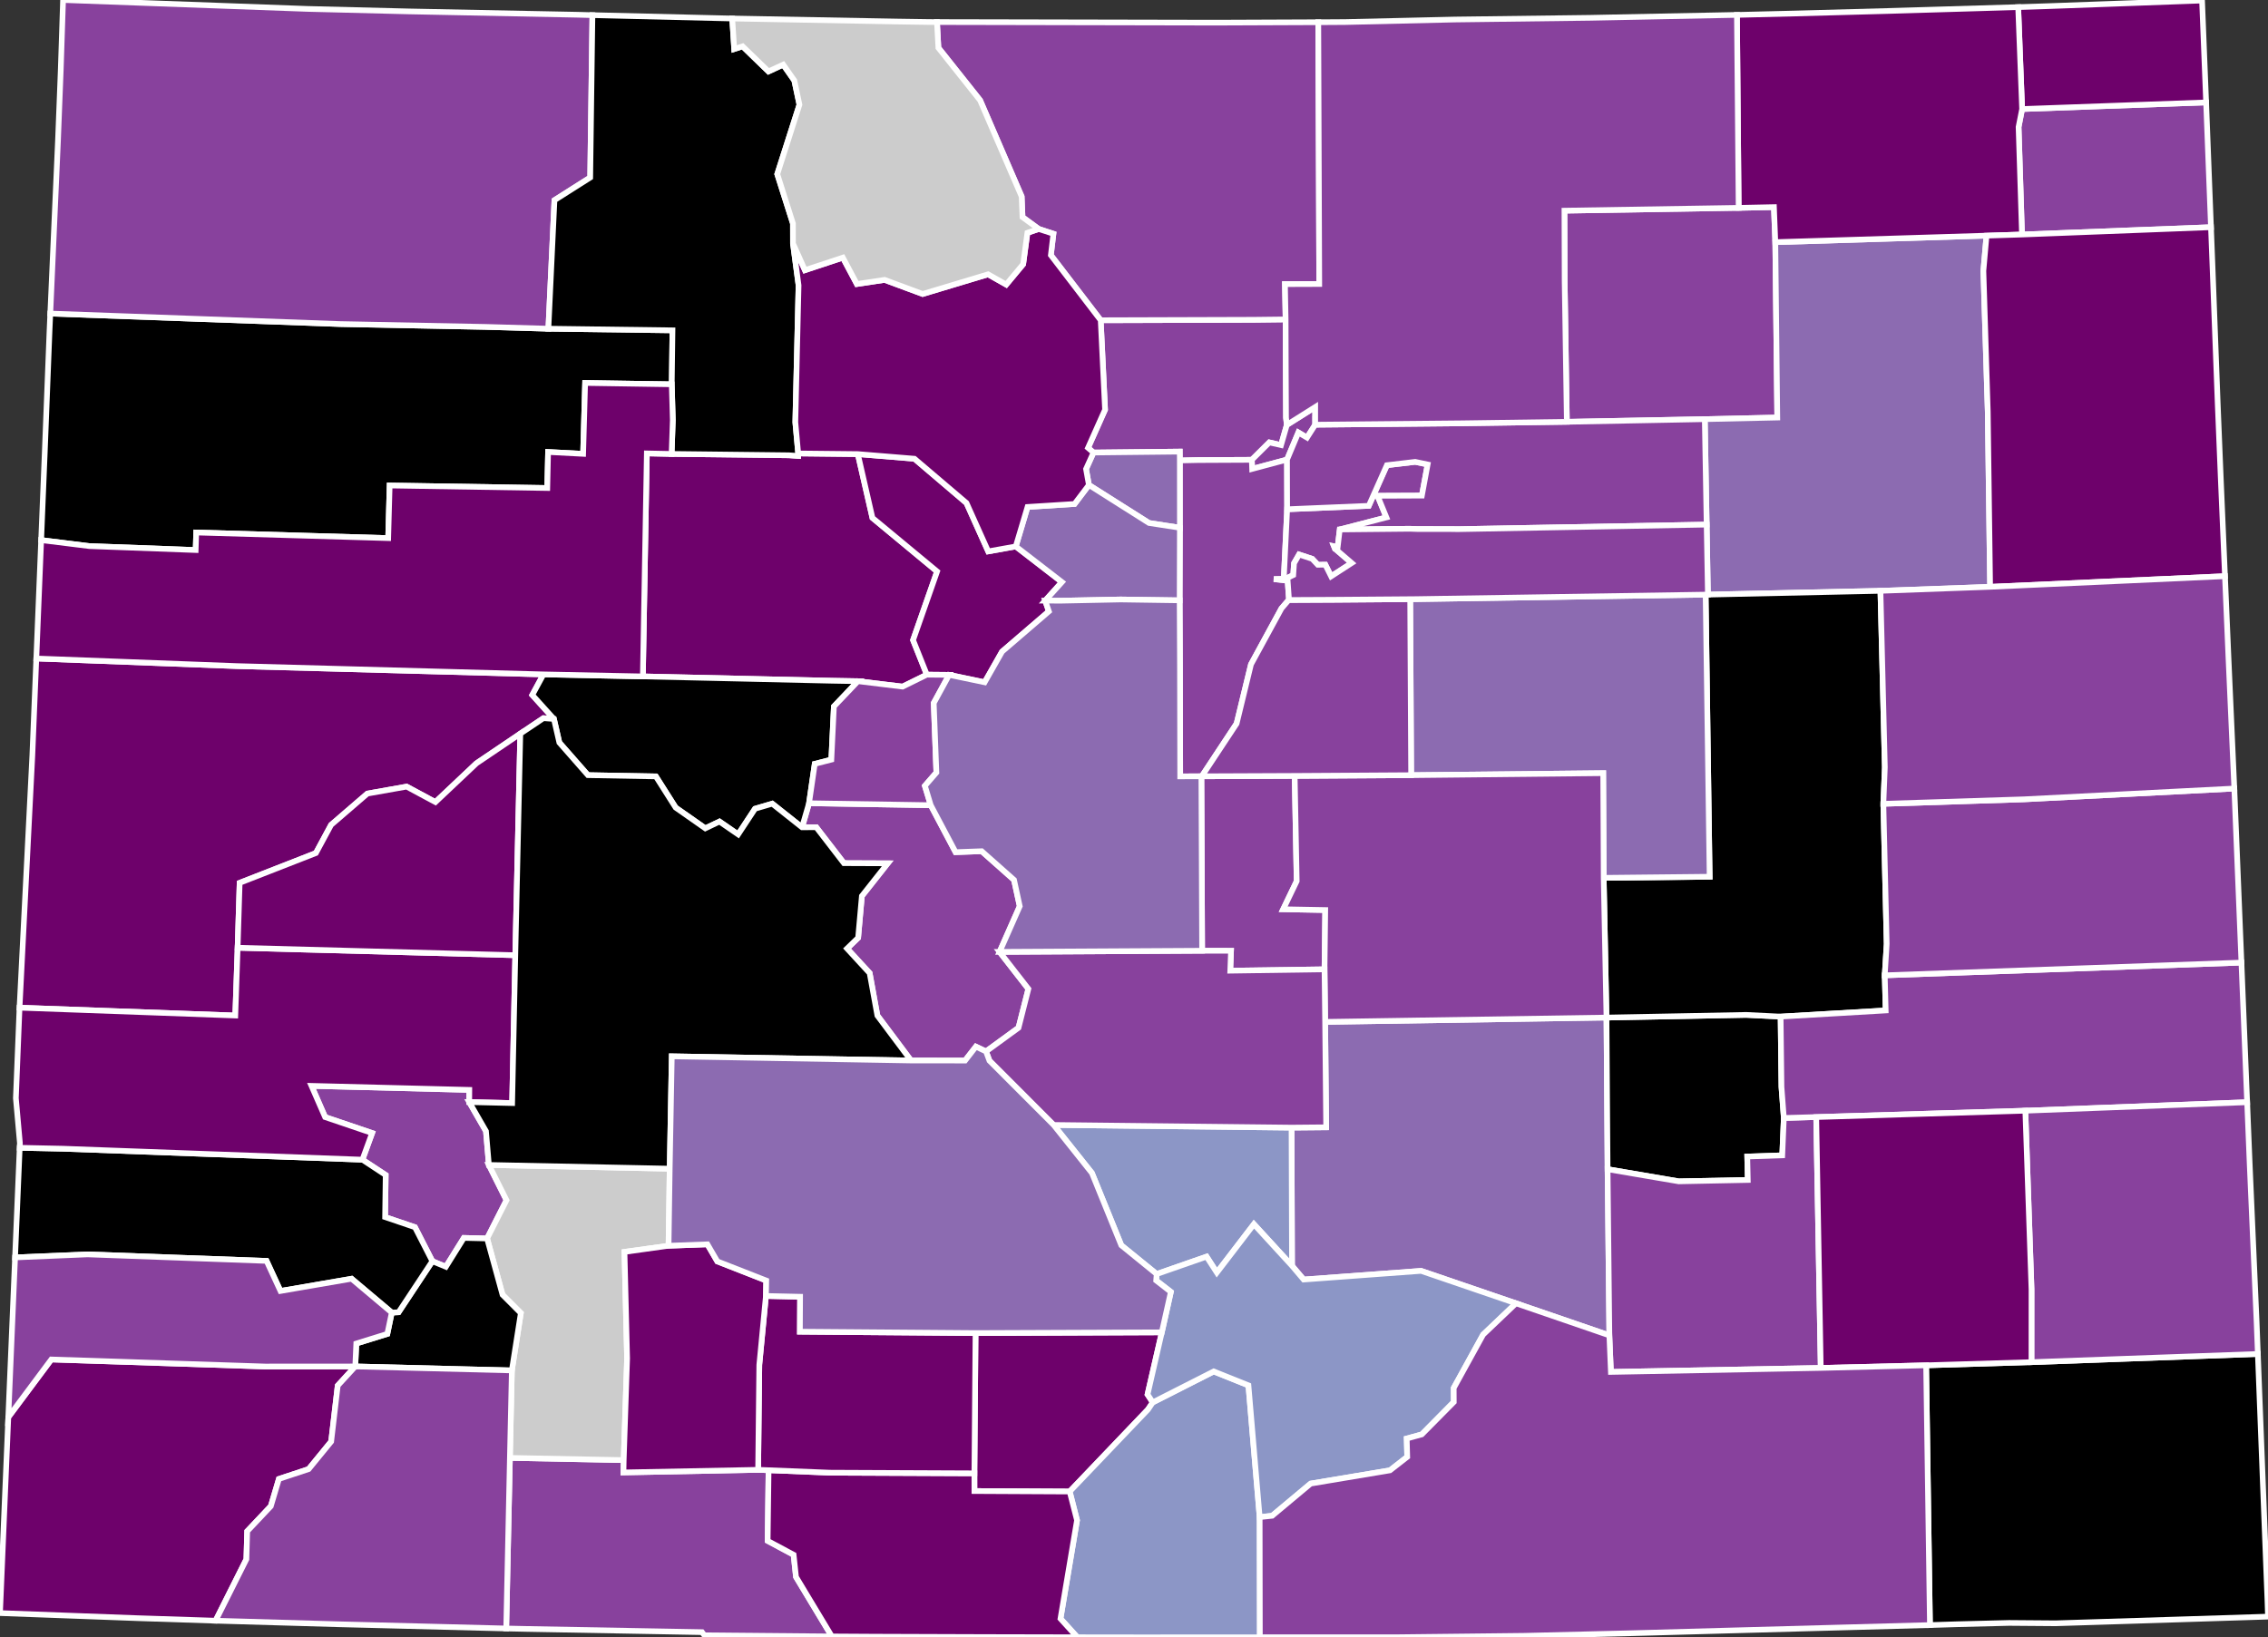 <?xml version="1.0" encoding="utf-8" ?>
<svg baseProfile="full" fill="#d0d0d0" height="288.858" stroke="#ffffff" stroke-width="1" version="1.1" width="400.0" xmlns="http://www.w3.org/2000/svg" xmlns:ev="http://www.w3.org/2001/xml-events" xmlns:xlink="http://www.w3.org/1999/xlink">
	<rect width="100%" height="100%" fill="#333333" stroke="none"/>
	<defs />
	<g id="counties"><path d="M 227.786,198.934 L 233.895,198.878 L 233.712,180.282 L 283.332,179.52 L 283.525,206.274 L 283.839,235.586 L 267.369,229.932 L 250.637,224.209 L 229.925,225.737 L 227.871,223.312 L 227.786,198.934 z" id="c08101" fill="#8c6bb1" />
		<path d="M 275.954,49.558 L 275.916,37.165 L 306.64,36.67 L 312.864,36.541 L 313.105,42.721 L 313.453,73.663 L 300.668,73.948 L 276.341,74.416 L 275.954,49.558 z" id="c08087" fill="#88419d" />
		<path d="M 191.893,79.01 L 194.897,72.273 L 194.13,56.499 L 221.074,56.416 L 226.741,56.35 L 226.769,65.14 L 226.811,73.684 L 226.958,74.958 L 225.932,78.526 L 223.87,78.051 L 220.78,81.12 L 211.28,81.165 L 208.085,81.234 L 208.073,79.671 L 192.859,79.836 L 191.893,79.01 z" id="c08013" fill="#88419d" />
		<path d="M 356.012,22.404 L 356.635,19.236 L 389.088,18.07 L 389.232,21.771 L 389.944,40.084 L 356.613,41.375 L 356.012,22.404 z" id="c08095" fill="#88419d" />
		<path d="M 283.332,179.52 L 307.979,179.046 L 314.043,179.35 L 314.192,191.744 L 314.609,197.234 L 314.33,203.825 L 308.157,204.036 L 308.251,208.17 L 296.081,208.414 L 283.525,206.274 L 283.332,179.52 z" id="c08025" fill="#000000" />
		<path d="M 8.87,55.319 L 59.974,57.166 L 85.551,57.669 L 96.717,57.988 L 118.602,58.276 L 118.477,67.797 L 103.197,67.563 L 102.845,80.067 L 96.664,79.74 L 96.52,86.096 L 68.722,85.651 L 68.464,94.935 L 34.609,93.945 L 34.508,97.037 L 15.759,96.342 L 7.261,95.288 L 7.886,80.038 L 8.738,58.291 L 8.87,55.319 z" id="c08103" fill="#000000" />
		<path d="M 220.78,81.12 L 223.87,78.051 L 225.932,78.526 L 226.958,74.958 L 231.96,71.808 L 231.959,73.883 L 231.95,73.883 L 231.954,74.92 L 231.961,74.919 L 231.961,74.925 L 230.51,77.201 L 228.989,76.304 L 226.986,81.08 L 220.84,82.725 L 220.78,81.12 z" id="c08014" fill="#88419d" />
		<path d="M 283.525,206.274 L 296.081,208.414 L 308.251,208.17 L 308.157,204.036 L 314.33,203.825 L 314.609,197.234 L 320.32,197.072 L 321.12,241.332 L 284.109,242.037 L 283.839,235.586 L 283.525,206.274 z" id="c08089" fill="#88419d" />
		<path d="M 1.464,250.02 L 9.051,239.838 L 46.767,241.082 L 62.658,241.07 L 59.565,244.444 L 58.409,254.317 L 54.436,259.178 L 49.19,260.916 L 47.764,265.721 L 43.598,270.14 L 43.457,275.079 L 38.021,285.925 L 24.259,285.479 L 0.0,284.581 L 1.464,250.02 z" id="c08083" fill="#6e016b" />
		<path d="M 89.931,257.204 L 110,257.594 L 109.956,259.768 L 133.711,259.306 L 135.551,259.376 L 135.387,271.839 L 139.968,274.291 L 140.387,278.198 L 146.712,288.701 L 124.226,288.499 L 123.806,287.943 L 92.754,287.375 L 89.28,287.299 L 89.931,257.204 z" id="c08007" fill="#88419d" />
		<path d="M 300.998,92.55 L 300.668,73.948 L 313.453,73.663 L 313.105,42.721 L 350.355,41.573 L 349.804,47.795 L 350.576,72.601 L 350.99,103.529 L 331.648,104.235 L 301.218,104.9 L 300.998,92.55 z" id="c08121" fill="#8c6bb1" />
		<path d="M 5.703,133.279 L 6.405,116.174 L 41.816,117.514 L 95.849,118.976 L 93.877,122.609 L 97.695,126.836 L 95.839,126.703 L 91.764,129.437 L 84.037,134.659 L 76.79,141.506 L 71.714,138.775 L 64.803,140.004 L 58.392,145.529 L 55.713,150.499 L 42.268,155.752 L 41.911,167.204 L 41.498,179.16 L 3.447,177.778 L 5.703,133.279 z" id="c08077" fill="#6e016b" />
		<path d="M 208.053,105.912 L 208.093,93.105 L 208.085,81.234 L 211.28,81.165 L 220.78,81.12 L 220.84,82.725 L 226.986,81.08 L 227.01,89.843 L 226.418,102.119 L 224.667,102.171 L 226.805,102.412 L 227.061,101.945 L 227.339,105.849 L 227.102,106.063 L 226.008,107.338 L 220.633,117.209 L 218.096,127.659 L 211.953,136.955 L 211.885,136.955 L 208.148,136.97 L 208.11,117.637 L 208.053,105.912 z" id="c08059" fill="#88419d" />
		<path d="M 191.542,82.746 L 192.859,79.836 L 208.073,79.671 L 208.085,81.234 L 208.093,93.105 L 202.646,92.267 L 192.049,85.558 L 191.542,82.746 z" id="c08047" fill="#8c6bb1" />
		<path d="M 282.84,154.869 L 301.524,154.674 L 300.817,104.905 L 301.218,104.9 L 331.648,104.235 L 332.424,135.367 L 332.162,141.807 L 332.751,166.527 L 332.406,172.066 L 332.572,178.265 L 314.043,179.35 L 307.979,179.046 L 283.332,179.52 L 282.84,154.869 z" id="c08073" fill="#000000" />
		<path d="M 211.953,136.955 L 228.339,136.887 L 228.695,155.451 L 226.311,160.411 L 233.729,160.547 L 233.604,171.009 L 216.978,171.248 L 217.111,167.739 L 212.017,167.73 L 211.885,136.955 L 211.953,136.955 z" id="c08119" fill="#88419d" />
		<path d="M 248.712,105.707 L 249.731,105.698 L 300.817,104.905 L 301.524,154.674 L 282.84,154.869 L 282.754,136.403 L 248.88,136.757 L 248.712,105.707 z" id="c08039" fill="#8c6bb1" />
		<path d="M 171.85,259.923 L 172.052,235.182 L 204.904,235.052 L 202.389,246.009 L 203.309,247.41 L 202.456,248.674 L 188.656,263.134 L 171.855,263.049 L 171.85,259.923 z" id="c08003" fill="#6e016b" />
		<path d="M 54.936,191.57 L 82.771,192.277 L 82.756,194.431 L 85.71,199.561 L 86.223,205.522 L 89.329,211.744 L 85.907,218.491 L 81.81,218.394 L 78.635,223.486 L 76.255,222.499 L 73.184,216.504 L 67.921,214.72 L 68.022,207.293 L 63.916,204.591 L 65.631,199.892 L 57.342,197.078 L 54.936,191.57 z" id="c08091" fill="#88419d" />
		<path d="M 339.706,240.869 L 358.285,240.311 L 398.212,238.867 L 398.917,257.016 L 399.28,266.34 L 399.7,277.129 L 399.902,282.215 L 400.0,285.205 L 382.123,285.77 L 362.543,286.381 L 354.319,286.317 L 345.169,286.547 L 340.378,286.697 L 339.706,240.869 z" id="c08009" fill="#000000" />
		<path d="M 142.686,141.708 L 164.152,142.053 L 168.534,150.338 L 173.139,150.172 L 178.84,155.231 L 179.85,159.877 L 176.29,167.93 L 181.372,174.461 L 179.632,181.32 L 173.902,185.494 L 172.115,184.65 L 170.21,187.102 L 160.669,187.093 L 154.741,179.167 L 153.378,171.674 L 149.392,167.342 L 151.347,165.449 L 152.005,158.078 L 156.561,152.311 L 148.837,152.279 L 143.954,145.936 L 141.454,145.957 L 142.686,141.708 z" id="c08015" fill="#88419d" />
		<path d="M 185.828,198.467 L 227.786,198.934 L 227.871,223.312 L 221.147,215.977 L 214.612,224.505 L 212.8,221.696 L 204,224.765 L 197.759,219.693 L 192.58,206.946 L 185.828,198.467 z" id="c08027" fill="#8c96c6" />
		<path d="M 314.043,179.35 L 332.572,178.265 L 332.406,172.066 L 395.316,169.821 L 395.987,186.229 L 396.324,194.454 L 357.204,195.952 L 320.32,197.072 L 314.609,197.234 L 314.192,191.744 L 314.043,179.35 z" id="c08061" fill="#88419d" />
		<path d="M 332.751,166.527 L 332.162,141.807 L 356.97,141.015 L 394.06,139.114 L 395.076,163.962 L 395.316,169.821 L 332.406,172.066 L 332.751,166.527 z" id="c08017" fill="#88419d" />
		<path d="M 189.952,268.207 L 188.656,263.134 L 202.456,248.674 L 203.309,247.41 L 214.059,241.949 L 220.183,244.405 L 222.164,267.649 L 222.197,288.848 L 218.457,288.855 L 216.698,288.857 L 207.098,288.857 L 200.55,288.858 L 190.12,288.845 L 190.006,288.845 L 187.034,285.565 L 189.952,268.207 z" id="c08023" fill="#8c96c6" />
		<path d="M 10.232,24.683 L 10.257,24.043 L 10.712,12.418 L 11.122,0.0 L 54.198,1.57 L 72.106,2.013 L 101.808,2.599 L 104.484,2.671 L 104.094,31.318 L 97.787,35.318 L 96.717,57.988 L 85.551,57.669 L 59.974,57.166 L 8.87,55.319 L 10.232,24.683 z" id="c08081" fill="#88419d" />
		<path d="M 85.907,218.491 L 89.329,211.744 L 86.223,205.522 L 118.115,206.178 L 117.914,219.774 L 110.138,220.86 L 110.602,239.653 L 110,257.594 L 89.931,257.204 L 90.273,241.77 L 91.859,231.651 L 88.63,228.42 L 85.907,218.491 z" id="c08053" fill="#CCCCCC" />
		<path d="M 226.418,102.119 L 227.01,89.843 L 241.406,89.238 L 244.601,82.07 L 249.593,81.482 L 251.786,81.942 L 250.772,87.434 L 242.952,87.466 L 244.514,91.281 L 236.29,93.41 L 235.919,96.513 L 235.272,96.378 L 235.536,97.031 L 235.537,96.934 L 235.573,96.934 L 235.538,96.888 L 235.538,96.874 L 238.395,99.327 L 234.765,101.679 L 233.745,99.625 L 232.414,99.637 L 231.44,98.598 L 229.115,97.828 L 228.225,99.37 L 228.083,101.454 L 227.061,101.945 L 226.805,102.412 L 224.667,102.171 L 226.418,102.119 z" id="c08031" fill="#88419d" />
		<path d="M 114.084,79.99 L 118.45,80.081 L 139.127,80.32 L 140.769,80.433 L 140.773,79.998 L 151.294,80.111 L 153.868,91.363 L 165.273,100.816 L 161.035,112.927 L 163.463,119.024 L 159.188,121.134 L 151.315,120.176 L 146.746,120.096 L 113.381,119.334 L 114.084,79.99 z" id="c08037" fill="#6e016b" />
		<path d="M 228.695,155.451 L 228.339,136.887 L 248.88,136.757 L 282.754,136.403 L 282.84,154.869 L 283.332,179.52 L 233.712,180.282 L 233.604,171.009 L 233.729,160.547 L 226.311,160.411 L 228.695,155.451 z" id="c08041" fill="#88419d" />
		<path d="M 135.551,259.376 L 146.363,259.811 L 171.85,259.923 L 171.855,263.049 L 188.656,263.134 L 189.952,268.207 L 187.034,285.565 L 190.006,288.845 L 174.066,288.811 L 173.56,288.81 L 154.316,288.746 L 146.712,288.701 L 140.387,278.198 L 139.968,274.291 L 135.387,271.839 L 135.551,259.376 z" id="c08021" fill="#6e016b" />
		<path d="M 202.389,246.009 L 204.904,235.052 L 206.502,227.913 L 203.914,225.902 L 204,224.765 L 212.8,221.696 L 214.612,224.505 L 221.147,215.977 L 227.871,223.312 L 229.925,225.737 L 250.637,224.209 L 267.369,229.932 L 261.57,235.461 L 256.386,244.876 L 256.399,247.349 L 250.754,253.058 L 248.101,253.787 L 248.189,257.027 L 245.15,259.396 L 231.158,261.736 L 224.367,267.414 L 222.164,267.649 L 220.183,244.405 L 214.059,241.949 L 203.309,247.41 L 202.389,246.009 z" id="c08055" fill="#8c96c6" />
		<path d="M 355.941,1.256 L 357.689,1.2 L 361.151,1.087 L 388.365,0.094 L 388.371,0.094 L 389.088,18.07 L 356.635,19.236 L 355.941,1.256 z" id="c08115" fill="#6e016b" />
		<path d="M 62.84,237.023 L 68.313,235.325 L 69.098,231.565 L 70.294,231.511 L 76.255,222.499 L 78.635,223.486 L 81.81,218.394 L 85.907,218.491 L 88.63,228.42 L 91.859,231.651 L 90.273,241.77 L 62.658,241.07 L 62.84,237.023 z" id="c08111" fill="#000000" />
		<path d="M 226.986,81.08 L 228.989,76.304 L 230.51,77.201 L 231.961,74.925 L 257.769,74.68 L 276.341,74.416 L 300.668,73.948 L 300.998,92.55 L 257.117,93.357 L 255.938,93.34 L 250.033,93.335 L 248.632,93.286 L 236.29,93.41 L 244.514,91.281 L 242.952,87.466 L 250.772,87.434 L 251.786,81.942 L 249.593,81.482 L 244.601,82.07 L 241.406,89.238 L 227.01,89.843 L 226.986,81.08 z" id="c08001" fill="#88419d" />
		<path d="M 165.253,3.893 L 214.505,3.993 L 214.52,3.993 L 232.502,3.921 L 232.673,50.104 L 226.621,50.125 L 226.741,56.35 L 221.074,56.416 L 194.13,56.499 L 185.339,45.017 L 185.787,41.244 L 183.204,40.4 L 180.338,38.307 L 180.19,34.682 L 172.856,17.69 L 165.501,8.434 L 165.253,3.893 z" id="c08069" fill="#88419d" />
		<path d="M 306.339,2.628 L 316.65,2.378 L 333.14,1.932 L 355.941,1.256 L 356.635,19.236 L 356.012,22.404 L 356.613,41.375 L 350.355,41.573 L 313.105,42.721 L 312.864,36.541 L 306.64,36.67 L 306.339,2.628 z" id="c08075" fill="#6e016b" />
		<path d="M 151.294,80.111 L 161.285,80.932 L 170.455,88.739 L 174.287,97.275 L 179.15,96.402 L 187.291,102.688 L 184.333,105.966 L 184.989,107.858 L 176.734,114.956 L 173.658,120.37 L 167.394,119.06 L 163.463,119.024 L 161.035,112.927 L 165.273,100.816 L 153.868,91.363 L 151.294,80.111 z" id="c08117" fill="#6e016b" />
		<path d="M 218.096,127.659 L 220.633,117.209 L 226.008,107.338 L 227.102,106.063 L 227.339,105.849 L 235.287,105.81 L 248.712,105.707 L 248.88,136.757 L 228.339,136.887 L 211.953,136.955 L 218.096,127.659 z" id="c08035" fill="#88419d" />
		<path d="M 133.916,240.792 L 135.086,228.635 L 141.11,228.771 L 141.077,234.937 L 172.052,235.182 L 171.85,259.923 L 146.363,259.811 L 135.551,259.376 L 133.711,259.306 L 133.916,240.792 z" id="c08105" fill="#6e016b" />
		<path d="M 173.902,185.494 L 179.632,181.32 L 181.372,174.461 L 176.29,167.93 L 212.017,167.73 L 217.111,167.739 L 216.978,171.248 L 233.604,171.009 L 233.712,180.282 L 233.895,198.878 L 227.786,198.934 L 185.828,198.467 L 174.507,187.13 L 173.902,185.494 z" id="c08043" fill="#88419d" />
		<path d="M 95.849,118.976 L 113.381,119.334 L 146.746,120.096 L 151.315,120.176 L 147.073,124.634 L 146.621,134.014 L 143.696,134.763 L 142.686,141.708 L 141.454,145.957 L 136.193,141.784 L 133.163,142.678 L 130.182,147.205 L 126.894,144.94 L 124.391,146.136 L 119.166,142.479 L 115.673,136.972 L 103.692,136.752 L 98.651,131.01 L 97.695,126.836 L 93.877,122.609 L 95.849,118.976 z" id="c08097" fill="#000000" />
		<path d="M 358.29,227.46 L 357.204,195.952 L 396.324,194.454 L 396.343,194.905 L 396.778,205.53 L 397.946,232.161 L 397.992,233.204 L 398.212,238.867 L 358.285,240.311 L 358.29,227.46 z" id="c08099" fill="#88419d" />
		<path d="M 43.457,275.079 L 43.598,270.14 L 47.764,265.721 L 49.19,260.916 L 54.436,259.178 L 58.409,254.317 L 59.565,244.444 L 62.658,241.07 L 90.273,241.77 L 89.931,257.204 L 89.28,287.299 L 59.646,286.55 L 38.021,285.925 L 43.457,275.079 z" id="c08067" fill="#88419d" />
		<path d="M 97.787,35.318 L 104.094,31.318 L 104.484,2.671 L 129.14,3.264 L 129.491,8.646 L 130.973,8.175 L 135.537,12.602 L 138.129,11.403 L 140.097,14.21 L 140.995,18.466 L 137.084,30.719 L 139.847,39.428 L 139.855,42.951 L 140.84,50.341 L 140.271,74.49 L 140.773,79.998 L 140.769,80.433 L 139.127,80.32 L 118.45,80.081 L 118.659,74.105 L 118.477,67.797 L 118.602,58.276 L 96.717,57.988 L 97.787,35.318 z" id="c08107" fill="#000000" />
		<path d="M 181.226,89.436 L 189.513,88.91 L 192.049,85.558 L 202.646,92.267 L 208.093,93.105 L 208.053,105.912 L 197.643,105.76 L 187.253,105.972 L 184.333,105.966 L 187.291,102.688 L 179.15,96.402 L 181.226,89.436 z" id="c08019" fill="#8c6bb1" />
		<path d="M 3.476,202.493 L 11.066,202.653 L 63.916,204.591 L 68.022,207.293 L 67.921,214.72 L 73.184,216.504 L 76.255,222.499 L 70.294,231.511 L 69.098,231.565 L 62.01,225.594 L 49.467,227.755 L 47.014,222.446 L 15.432,221.298 L 2.658,221.833 L 3.476,202.493 z" id="c08113" fill="#000000" />
		<path d="M 350.576,72.601 L 349.804,47.795 L 350.355,41.573 L 356.613,41.375 L 389.944,40.084 L 390.195,46.539 L 390.225,47.31 L 391.129,71.151 L 391.665,84.239 L 392.412,101.651 L 350.99,103.529 L 350.576,72.601 z" id="c08125" fill="#6e016b" />
		<path d="M 3.447,177.778 L 41.498,179.16 L 41.911,167.204 L 90.88,168.519 L 90.327,194.605 L 82.756,194.431 L 82.771,192.277 L 54.936,191.57 L 57.342,197.078 L 65.631,199.892 L 63.916,204.591 L 11.066,202.653 L 3.476,202.493 L 3.511,201.664 L 2.8,193.743 L 3.447,177.778 z" id="c08085" fill="#6e016b" />
		<path d="M 139.855,42.951 L 141.96,47.664 L 148.65,45.452 L 151.125,50.108 L 156.014,49.374 L 162.727,51.865 L 174.263,48.394 L 177.463,50.201 L 180.452,46.61 L 181.2,41.074 L 183.204,40.4 L 185.787,41.244 L 185.339,45.017 L 194.13,56.499 L 194.897,72.273 L 191.893,79.01 L 192.859,79.836 L 191.542,82.746 L 192.049,85.558 L 189.513,88.91 L 181.226,89.436 L 179.15,96.402 L 174.287,97.275 L 170.455,88.739 L 161.285,80.932 L 151.294,80.111 L 140.773,79.998 L 140.271,74.49 L 140.84,50.341 L 139.855,42.951 z" id="c08049" fill="#6e016b" />
		<path d="M 42.268,155.752 L 55.713,150.499 L 58.392,145.529 L 64.803,140.004 L 71.714,138.775 L 76.79,141.506 L 84.037,134.659 L 91.764,129.437 L 90.88,168.519 L 41.911,167.204 L 42.268,155.752 z" id="c08029" fill="#6e016b" />
		<path d="M 226.621,50.125 L 232.673,50.104 L 232.502,3.921 L 237.252,3.891 L 256.564,3.444 L 280.492,3.142 L 306.299,2.628 L 306.339,2.628 L 306.64,36.67 L 275.916,37.165 L 275.954,49.558 L 276.341,74.416 L 257.769,74.68 L 231.961,74.925 L 231.961,74.919 L 231.954,74.92 L 231.95,73.883 L 231.959,73.883 L 231.96,71.808 L 226.958,74.958 L 226.811,73.684 L 226.769,65.14 L 226.741,56.35 L 226.621,50.125 z" id="c08123" fill="#88419d" />
		<path d="M 2.658,221.833 L 15.432,221.298 L 47.014,222.446 L 49.467,227.755 L 62.01,225.594 L 69.098,231.565 L 68.313,235.325 L 62.84,237.023 L 62.658,241.07 L 46.767,241.082 L 9.051,239.838 L 1.464,250.02 L 2.658,221.833 z" id="c08033" fill="#88419d" />
		<path d="M 6.787,106.857 L 7.261,95.288 L 15.759,96.342 L 34.508,97.037 L 34.609,93.945 L 68.464,94.935 L 68.722,85.651 L 96.52,86.096 L 96.664,79.74 L 102.845,80.067 L 103.197,67.563 L 118.477,67.797 L 118.659,74.105 L 118.45,80.081 L 114.084,79.99 L 113.381,119.334 L 95.849,118.976 L 41.816,117.514 L 6.405,116.174 L 6.787,106.857 z" id="c08045" fill="#6e016b" />
		<path d="M 82.756,194.431 L 90.327,194.605 L 90.88,168.519 L 91.764,129.437 L 95.839,126.703 L 97.695,126.836 L 98.651,131.01 L 103.692,136.752 L 115.673,136.972 L 119.166,142.479 L 124.391,146.136 L 126.894,144.94 L 130.182,147.205 L 133.163,142.678 L 136.193,141.784 L 141.454,145.957 L 143.954,145.936 L 148.837,152.279 L 156.561,152.311 L 152.005,158.078 L 151.347,165.449 L 149.392,167.342 L 153.378,171.674 L 154.741,179.167 L 160.669,187.093 L 118.48,186.356 L 118.115,206.178 L 86.223,205.522 L 85.71,199.561 L 82.756,194.431 z" id="c08051" fill="#000000" />
		<path d="M 110.138,220.86 L 117.914,219.774 L 124.764,219.524 L 126.516,222.537 L 135.141,225.911 L 135.086,228.635 L 133.916,240.792 L 133.711,259.306 L 109.956,259.768 L 110,257.594 L 110.602,239.653 L 110.138,220.86 z" id="c08079" fill="#6e016b" />
		<path d="M 129.14,3.264 L 158.21,3.8 L 163.796,3.883 L 165.253,3.893 L 165.501,8.434 L 172.856,17.69 L 180.19,34.682 L 180.338,38.307 L 183.204,40.4 L 181.2,41.074 L 180.452,46.61 L 177.463,50.201 L 174.263,48.394 L 162.727,51.865 L 156.014,49.374 L 151.125,50.108 L 148.65,45.452 L 141.96,47.664 L 139.855,42.951 L 139.847,39.428 L 137.084,30.719 L 140.995,18.466 L 140.097,14.21 L 138.129,11.403 L 135.537,12.602 L 130.973,8.175 L 129.491,8.646 L 129.14,3.264 z" id="c08057" fill="#CCCCCC" />
		<path d="M 332.424,135.367 L 331.648,104.235 L 350.99,103.529 L 392.412,101.651 L 392.43,102.068 L 393.023,115.893 L 393.787,132.993 L 394.06,139.114 L 356.97,141.015 L 332.162,141.807 L 332.424,135.367 z" id="c08063" fill="#88419d" />
		<path d="M 320.32,197.072 L 357.204,195.952 L 358.29,227.46 L 358.285,240.311 L 339.706,240.869 L 321.12,241.332 L 320.32,197.072 z" id="c08011" fill="#6e016b" />
		<path d="M 143.696,134.763 L 146.621,134.014 L 147.073,124.634 L 151.315,120.176 L 159.188,121.134 L 163.463,119.024 L 167.394,119.06 L 164.681,124.034 L 165.147,136.297 L 163.116,138.64 L 164.152,142.053 L 142.686,141.708 L 143.696,134.763 z" id="c08065" fill="#88419d" />
		<path d="M 222.164,267.649 L 224.367,267.414 L 231.158,261.736 L 245.15,259.396 L 248.189,257.027 L 248.101,253.787 L 250.754,253.058 L 256.399,247.349 L 256.386,244.876 L 261.57,235.461 L 267.369,229.932 L 283.839,235.586 L 284.109,242.037 L 321.12,241.332 L 339.706,240.869 L 340.378,286.697 L 303.419,287.7 L 287.736,288.133 L 268.83,288.59 L 246.366,288.841 L 224.153,288.843 L 222.197,288.848 L 222.164,267.649 z" id="c08071" fill="#88419d" />
		<path d="M 163.116,138.64 L 165.147,136.297 L 164.681,124.034 L 167.394,119.06 L 173.658,120.37 L 176.734,114.956 L 184.989,107.858 L 184.333,105.966 L 187.253,105.972 L 197.643,105.76 L 208.053,105.912 L 208.11,117.637 L 208.148,136.97 L 211.885,136.955 L 212.017,167.73 L 176.29,167.93 L 179.85,159.877 L 178.84,155.231 L 173.139,150.172 L 168.534,150.338 L 164.152,142.053 L 163.116,138.64 z" id="c08093" fill="#8c6bb1" />
		<path d="M 118.115,206.178 L 118.48,186.356 L 160.669,187.093 L 170.21,187.102 L 172.115,184.65 L 173.902,185.494 L 174.507,187.13 L 185.828,198.467 L 192.58,206.946 L 197.759,219.693 L 204,224.765 L 203.914,225.902 L 206.502,227.913 L 204.904,235.052 L 172.052,235.182 L 141.077,234.937 L 141.11,228.771 L 135.086,228.635 L 135.141,225.911 L 126.516,222.537 L 124.764,219.524 L 117.914,219.774 L 118.115,206.178 z" id="c08109" fill="#8c6bb1" />
		<path d="M 227.061,101.945 L 228.083,101.454 L 228.225,99.37 L 229.115,97.828 L 231.44,98.598 L 232.414,99.637 L 233.745,99.625 L 234.765,101.679 L 238.395,99.327 L 235.538,96.874 L 235.538,96.888 L 235.573,96.934 L 235.537,96.934 L 235.536,97.031 L 235.272,96.378 L 235.919,96.513 L 236.29,93.41 L 248.632,93.286 L 250.033,93.335 L 255.938,93.34 L 257.117,93.357 L 300.998,92.55 L 301.218,104.9 L 300.817,104.905 L 249.731,105.698 L 248.712,105.707 L 235.287,105.81 L 227.339,105.849 L 227.061,101.945 z" id="c08005" fill="#88419d" />
	</g>
</svg>